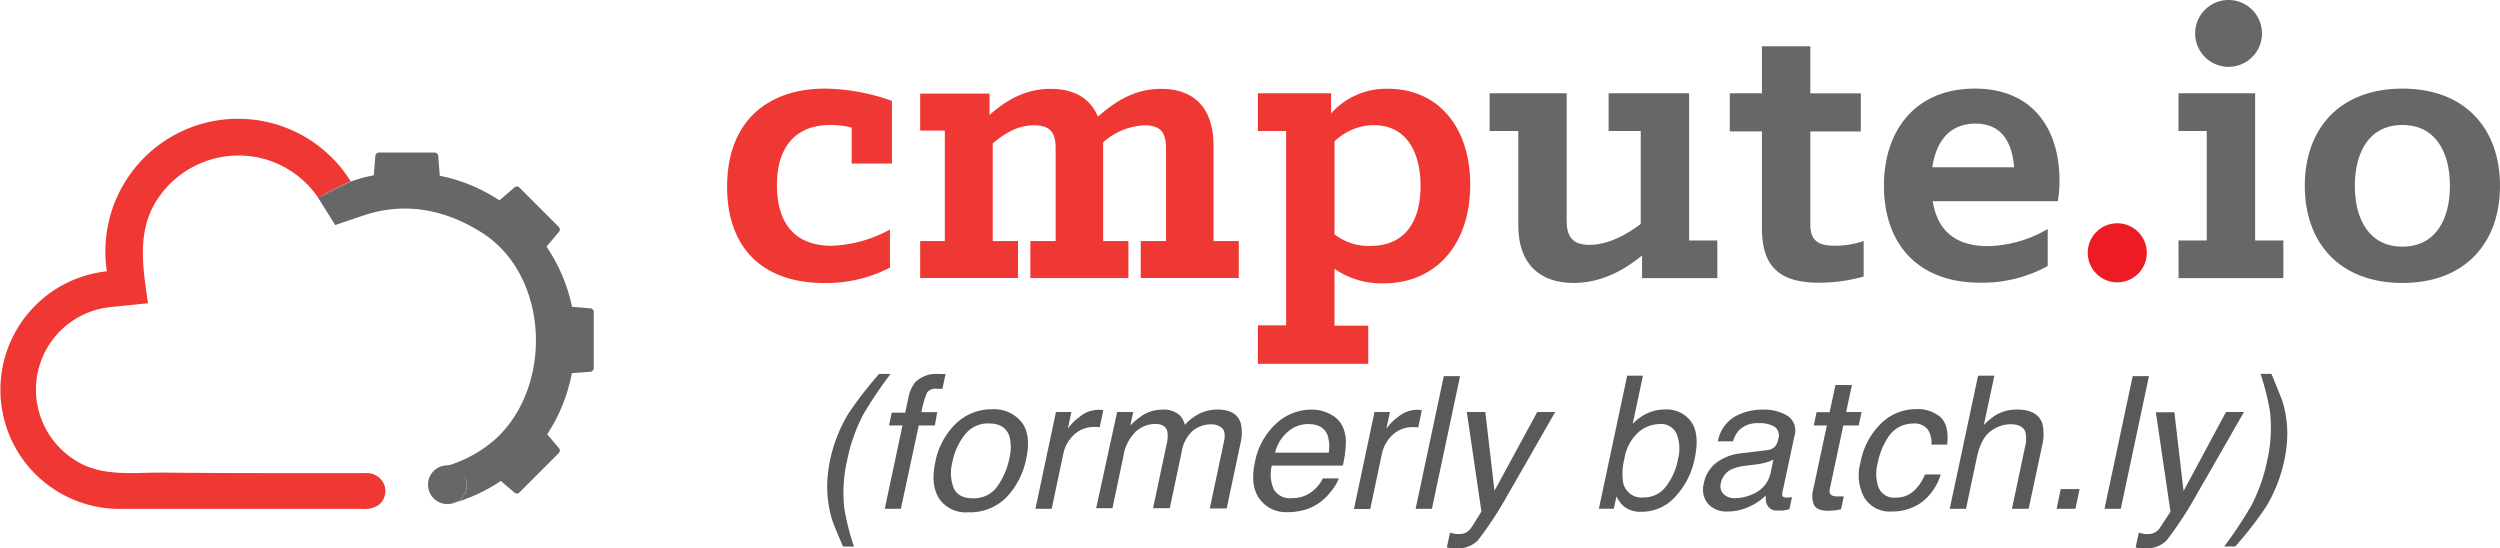 <svg xmlns="http://www.w3.org/2000/svg" viewBox="0 0 405.44 88.94"><defs><style>.cls-1{fill:#676767;}.cls-2{fill:#ef3733;}.cls-3{fill:#ed1c24;}.cls-4{fill:#58595b;}</style></defs><title>Asset 7</title><g id="Layer_2" data-name="Layer 2"><g id="Layer_1-2" data-name="Layer 1"><g id="_Group_" data-name="&lt;Group&gt;"><g id="_Group_2" data-name="&lt;Group&gt;"><path id="_Path_" data-name="&lt;Path&gt;" class="cls-1" d="M95.77,50l-3-.24A27.18,27.18,0,0,0,88.63,40l2-2.37a.6.6,0,0,0,0-.82l-6.4-6.4a.6.6,0,0,0-.82,0L81,32.5a27.16,27.16,0,0,0-9.68-4l-.25-3.21a.6.6,0,0,0-.6-.55h-9a.6.6,0,0,0-.6.55l-.25,3.15a20.7,20.7,0,0,0-3.71,1l0,0L51.59,32.1c.1.15.21.3.31.46l2.47,3.94L58.77,35c6.8-2.33,13.38-1.08,19.41,2.75,11,7,11.59,25.22,1.89,33.71a21.26,21.26,0,0,1-8.36,4.32h0a3,3,0,0,1,.92-.16,3.06,3.06,0,0,1,1.25,5.86A27.21,27.21,0,0,0,81.22,78l2.19,1.87a.6.6,0,0,0,.82,0l6.4-6.4a.6.6,0,0,0,0-.82l-1.89-2.22a27.16,27.16,0,0,0,4-9.91l3-.23a.6.6,0,0,0,.55-.6v-9A.6.6,0,0,0,95.77,50Z"/><path id="_Path_2" data-name="&lt;Path&gt;" class="cls-1" d="M69.74,77.69a2,2,0,0,0,2-1.74,1.34,1.34,0,0,0,0-.16A3.05,3.05,0,0,0,69.74,77.69Z"/></g><path id="_Path_3" data-name="&lt;Path&gt;" class="cls-1" d="M56.87,29.44l0,0a27.74,27.74,0,0,0-5.26,2.68Z"/><path id="_Path_4" data-name="&lt;Path&gt;" class="cls-1" d="M73.88,81.5l-.77.22A3,3,0,0,0,73.88,81.5Z"/><path id="_Path_5" data-name="&lt;Path&gt;" class="cls-1" d="M75.69,78.7a3.14,3.14,0,1,0-2.59,3l.77-.22A3.06,3.06,0,0,0,75.69,78.7Z"/><path id="_Path_6" data-name="&lt;Path&gt;" class="cls-2" d="M59.75,76.73a9.77,9.77,0,0,0-1,0l-8,0c-7.58,0-17,0-24.61-.09-4.34,0-9,.6-13-1.45a13.59,13.59,0,0,1-6.6-7.7A13.45,13.45,0,0,1,17.92,49.8L24,49.18c-.86-6-1.92-12,1.8-17.27a15.78,15.78,0,0,1,12.83-6.69,15.58,15.58,0,0,1,13,6.89,27.74,27.74,0,0,1,5.26-2.68A21.52,21.52,0,0,0,17.33,44a19.32,19.32,0,0,0,2,38.53H51.09c1.58,0,3.15,0,4.73,0,1,0,2.22,0,2.94,0a4,4,0,0,0,2.64-.63,2.86,2.86,0,0,0,0-4.51A3.09,3.09,0,0,0,59.75,76.73Z"/></g><path class="cls-2" d="M117.92,30.27c0-10.48,6.46-15.9,15.9-15.9a33.07,33.07,0,0,1,10.83,2V26.52h-6.53V20.69a14.41,14.41,0,0,0-3.47-.42C128.89,20.27,126,24,126,30s2.71,9.86,8.89,9.86a21.16,21.16,0,0,0,9.44-2.64v6.18a22.52,22.52,0,0,1-10.69,2.5C123.89,45.89,117.92,40.41,117.92,30.27Z"/><path class="cls-2" d="M149.23,39.09h4V21.18h-4v-6h11.25v3.47c2.64-2.36,5.76-4.24,9.93-4.24,3.68,0,6.39,1.46,7.64,4.51,2.78-2.43,5.9-4.51,10.28-4.51,5.21,0,8.47,3,8.47,9.17V39.09h4.1v6H185v-6h4.1V24c0-2.5-.9-3.68-3.47-3.68a10.64,10.64,0,0,0-6.73,2.78v16H183v6h-15.9v-6h4.1V24c0-2.5-.9-3.68-3.47-3.68s-4.51,1.11-6.73,2.92V39.09h4.1v6H149.23Z"/><path class="cls-2" d="M204,52.76h4.58V21.25H204V15.13h11.87V18.4a11.93,11.93,0,0,1,9.23-4c8.12,0,13.33,6.18,13.33,15.55,0,9.65-5.49,16-14.09,16a13.38,13.38,0,0,1-7.92-2.36v9.23h5.48v6.18H204Zm12.43-29.85V38a8.89,8.89,0,0,0,5.83,1.88c5.48,0,8.12-3.82,8.12-9.72,0-5.28-2.15-9.86-7.57-9.86A9.25,9.25,0,0,0,216.44,22.91Z"/><path class="cls-1" d="M246.23,36.59V21.25h-4.65V15.13h12.5V35.82c0,2.5.9,3.89,3.68,3.89,3,0,6-1.6,8.33-3.4V21.25h-5.21V15.13h13.05V39h4.58v6.11H266.3V41.45c-2.92,2.36-6.6,4.44-11.11,4.44C249.7,45.89,246.23,42.77,246.23,36.59Z"/><path class="cls-1" d="M285.74,36.87V21.31h-5.21V15.13h5.21V7.5h7.85v7.64h8.19v6.18h-8.19V36.45c0,2.85,1.67,3.4,4,3.4a14.46,14.46,0,0,0,4.65-.76v5.76a27,27,0,0,1-7.15,1C287.68,45.89,285.74,42.35,285.74,36.87Z"/><path class="cls-1" d="M305.53,30.13c0-9.1,5.21-15.76,14.72-15.76S334,21,334,29.3a18.52,18.52,0,0,1-.28,3.33H313.44c.76,4.72,3.61,7.29,9,7.29a20.12,20.12,0,0,0,9.65-2.78v6a22,22,0,0,1-10.83,2.71C310.73,45.89,305.53,39.23,305.53,30.13Zm7.85-3h13.26c-.28-3.54-1.67-7.08-6.25-7.08S313.93,23.4,313.37,27.15Z"/><path class="cls-3" d="M338.58,41a4.79,4.79,0,1,1,4.79,4.79A4.8,4.8,0,0,1,338.58,41Z"/><path class="cls-1" d="M353.3,39h4.58V21.25H353.3V15.13h12.43V39h4.58v6.11h-17Zm8.12-39A5.42,5.42,0,1,1,356,5.42,5.42,5.42,0,0,1,361.42,0Z"/><path class="cls-1" d="M373.78,30.13c0-9.3,5.69-15.76,15.83-15.76s15.83,6.46,15.83,15.76-5.69,15.76-15.83,15.76S373.78,39.43,373.78,30.13Zm23.54,0c0-5.49-2.36-9.86-7.71-9.86s-7.71,4.37-7.71,9.86S384.26,40,389.61,40,397.32,35.62,397.32,30.13Z"/><path class="cls-4" d="M144.43,60.64A67.81,67.81,0,0,0,140,67.22a28,28,0,0,0-2.61,7.41,23.35,23.35,0,0,0-.47,7.76,39.09,39.09,0,0,0,1.57,6.24h-1.77q-1.44-3.34-1.75-4.26a16.45,16.45,0,0,1-.58-2.5,18.51,18.51,0,0,1-.16-4.63,22.74,22.74,0,0,1,.35-2.43,24.26,24.26,0,0,1,3-7.72,61.11,61.11,0,0,1,5-6.45Z"/><path class="cls-4" d="M148.41,62a4.9,4.9,0,0,1,3.84-1.35h.51l.59,0-.51,2.4-.58,0h-.34a1.68,1.68,0,0,0-1.57.62,13.89,13.89,0,0,0-.91,3.17H152L151.61,69H149L146.1,82.51h-2.61L146.36,69h-2.18l.44-2.08h2.18l.53-2.46A5.75,5.75,0,0,1,148.41,62Z"/><path class="cls-4" d="M166.44,74.34a12.63,12.63,0,0,1-3.18,6.27A8.27,8.27,0,0,1,157,83.08a5.17,5.17,0,0,1-4.67-2.19q-1.44-2.19-.66-5.88a11.73,11.73,0,0,1,3.35-6.3,8.34,8.34,0,0,1,5.89-2.34,5.74,5.74,0,0,1,4.69,2Q167.28,70.41,166.44,74.34Zm-2.77.07a7.39,7.39,0,0,0,.06-3.57q-.66-2.17-3.38-2.17a4.77,4.77,0,0,0-3.9,1.85,10.45,10.45,0,0,0-2,4.45,6.79,6.79,0,0,0,.21,4.17q.74,1.67,3.13,1.67a4.62,4.62,0,0,0,4-2A11.81,11.81,0,0,0,163.68,74.41Z"/><path class="cls-4" d="M171.25,66.82h2.5l-.57,2.71a8,8,0,0,1,1.91-1.93,4.81,4.81,0,0,1,3-1.14h.25l.59.06-.59,2.78-.42-.06h-.42a4.64,4.64,0,0,0-3.33,1.28,5.73,5.73,0,0,0-1.71,3l-1.9,9h-2.64Z"/><path class="cls-4" d="M181.17,66.82h2.61L183.3,69a12.33,12.33,0,0,1,2.05-1.68,6,6,0,0,1,3.15-.89,3.91,3.91,0,0,1,2.83.92,3.64,3.64,0,0,1,.83,1.55,7.88,7.88,0,0,1,2.47-1.87,6.56,6.56,0,0,1,2.79-.61q3.16,0,3.82,2.29a7.11,7.11,0,0,1-.09,3.31l-2.21,10.44h-2.74l2.31-10.9q.32-1.57-.34-2.15a2.59,2.59,0,0,0-1.79-.59,4.63,4.63,0,0,0-2.89,1,5.7,5.7,0,0,0-1.85,3.47l-1.93,9.13H187l2.17-10.24a5.18,5.18,0,0,0,.12-2.33q-.37-1.1-2-1.1a4.79,4.79,0,0,0-3,1.16,7,7,0,0,0-2.12,4.19l-1.76,8.32h-2.64Z"/><path class="cls-4" d="M217.79,69.28a5.93,5.93,0,0,1,.47,2.77,17.41,17.41,0,0,1-.5,3.46h-11.5a5.92,5.92,0,0,0,.31,3.83,3,3,0,0,0,3,1.44,5.16,5.16,0,0,0,3.57-1.36,6,6,0,0,0,1.39-1.83h2.59A7.13,7.13,0,0,1,216,79.51a9.13,9.13,0,0,1-1.66,1.74A7.9,7.9,0,0,1,211,82.83a9.79,9.79,0,0,1-2.21.23,5.28,5.28,0,0,1-4.51-2.13q-1.58-2.13-.76-6a11.33,11.33,0,0,1,3.35-6.14,8.38,8.38,0,0,1,5.86-2.36,6.21,6.21,0,0,1,3.08.78A4.3,4.3,0,0,1,217.79,69.28Zm-2.3,4.13a6.16,6.16,0,0,0-.16-2.74q-.67-1.9-3.21-1.9a5,5,0,0,0-3.33,1.31,6.38,6.38,0,0,0-2,3.33Z"/><path class="cls-4" d="M222.91,66.82h2.5l-.57,2.71a8,8,0,0,1,1.91-1.93,4.81,4.81,0,0,1,3-1.14H230l.59.06L230,69.33l-.42-.06h-.42a4.64,4.64,0,0,0-3.33,1.28,5.73,5.73,0,0,0-1.71,3l-1.9,9h-2.64Z"/><path class="cls-4" d="M234.15,61h2.64l-4.57,21.52h-2.64Z"/><path class="cls-4" d="M249.3,66.82h2.92q-.88,1.51-3.94,6.88-2.29,4-3.79,6.59a59,59,0,0,1-4.79,7.32,4.53,4.53,0,0,1-3.5,1.32,6.15,6.15,0,0,1-.85,0,5.71,5.71,0,0,1-.7-.16l.51-2.4a7.71,7.71,0,0,0,.94.23,3.74,3.74,0,0,0,.54,0,2.17,2.17,0,0,0,1.13-.24,3,3,0,0,0,.7-.59q.1-.12.78-1.2l1-1.61-2.37-16.14h3l1.49,12.77Z"/><path class="cls-4" d="M263.89,60.92h2.56l-1.66,7.81A7.87,7.87,0,0,1,267.22,67a6.64,6.64,0,0,1,2.73-.59,4.91,4.91,0,0,1,4.33,2q1.4,2,.56,5.94a12.58,12.58,0,0,1-3.12,6.18A7.35,7.35,0,0,1,266.2,83a4.29,4.29,0,0,1-2.83-.86,5.17,5.17,0,0,1-1.22-1.64l-.42,2H259.3Zm8.23,13.58a6.67,6.67,0,0,0-.19-4.1,2.75,2.75,0,0,0-2.78-1.63,5.39,5.39,0,0,0-3.44,1.33,7.43,7.43,0,0,0-2.29,4.39,9.4,9.4,0,0,0-.21,3.59,3,3,0,0,0,3.33,2.59A4.45,4.45,0,0,0,270.1,79,10.24,10.24,0,0,0,272.12,74.5Z"/><path class="cls-4" d="M286.61,73a1.89,1.89,0,0,0,1.39-.76,2.67,2.67,0,0,0,.38-1,1.75,1.75,0,0,0-.54-2,4.5,4.5,0,0,0-2.62-.61,4.25,4.25,0,0,0-3.16,1.11,4.55,4.55,0,0,0-1,1.83h-2.46a5.85,5.85,0,0,1,2.74-4,9,9,0,0,1,4.44-1.14A7.33,7.33,0,0,1,290,67.5a2.92,2.92,0,0,1,1,3.28l-1.92,9a1.08,1.08,0,0,0,0,.66q.11.25.65.25l.4,0,.49-.07-.42,1.95a8.18,8.18,0,0,1-1,.22,7,7,0,0,1-.89,0,1.71,1.71,0,0,1-1.77-1,3.16,3.16,0,0,1-.15-1.45,9.21,9.21,0,0,1-2.71,1.83,8.18,8.18,0,0,1-3.49.78A4,4,0,0,1,277,81.71a3.71,3.71,0,0,1-.68-3.32A5.47,5.47,0,0,1,278.41,75a8,8,0,0,1,3.89-1.48Zm-5.23,7.79a7,7,0,0,0,2.84-.64,4.79,4.79,0,0,0,2.94-3.5l.44-2.12a5.48,5.48,0,0,1-1.35.51,12,12,0,0,1-1.55.29l-1.64.21a7.21,7.21,0,0,0-2.29.6,3.06,3.06,0,0,0-1.68,2.2,1.79,1.79,0,0,0,.45,1.8A2.56,2.56,0,0,0,281.38,80.8Z"/><path class="cls-4" d="M297.67,62.44h2.67l-.94,4.38h2.5L301.44,69h-2.5l-2.18,10.24q-.18.82.32,1.1a2.16,2.16,0,0,0,1,.16h.41l.53,0-.44,2.08a6.68,6.68,0,0,1-1,.19,9.35,9.35,0,0,1-1.08.06q-1.85,0-2.31-.94a3.77,3.77,0,0,1-.14-2.45L296.27,69h-2.12l.45-2.15h2.12Z"/><path class="cls-4" d="M315.79,72.1h-2.56a3.93,3.93,0,0,0-.56-2.41,2.76,2.76,0,0,0-2.48-1,4.8,4.8,0,0,0-4.13,2.46,11.58,11.58,0,0,0-1.54,3.94,6.68,6.68,0,0,0,.15,4,2.7,2.7,0,0,0,2.8,1.61,4.18,4.18,0,0,0,2.81-1,7.22,7.22,0,0,0,1.9-2.75h2.56a9,9,0,0,1-3.16,4.56,8.18,8.18,0,0,1-4.8,1.44,4.77,4.77,0,0,1-4.43-2.25,7.54,7.54,0,0,1-.64-5.62,11.79,11.79,0,0,1,3.38-6.43,8.07,8.07,0,0,1,5.6-2.3,5.71,5.71,0,0,1,4,1.29Q316.11,68.95,315.79,72.1Z"/><path class="cls-4" d="M320.8,60.92h2.64l-1.71,8a10.66,10.66,0,0,1,2.05-1.67,6.6,6.6,0,0,1,3.35-.83q3.41,0,4.12,2.39a7.79,7.79,0,0,1-.1,3.62L329,82.51h-2.71l2.09-9.89a5.32,5.32,0,0,0,.1-2.53q-.45-1.29-2.43-1.29a5.44,5.44,0,0,0-3.21,1.13q-1.57,1.13-2.24,4.26l-1.76,8.32h-2.64Z"/><path class="cls-4" d="M334.2,79.32h3.06l-.67,3.19h-3.06Z"/><path class="cls-4" d="M345.87,61h2.64l-4.57,21.52H341.3Z"/><path class="cls-4" d="M361,66.82h2.92q-.88,1.51-3.94,6.88-2.29,4-3.79,6.59a59,59,0,0,1-4.79,7.32,4.53,4.53,0,0,1-3.5,1.32,6.15,6.15,0,0,1-.85,0,5.71,5.71,0,0,1-.7-.16l.51-2.4a7.71,7.71,0,0,0,.94.23,3.74,3.74,0,0,0,.54,0,2.17,2.17,0,0,0,1.13-.24,3,3,0,0,0,.7-.59q.1-.12.78-1.2L352,83l-2.37-16.14h3l1.49,12.77Z"/><path class="cls-4" d="M360.71,88.63A68,68,0,0,0,365.11,82a28.11,28.11,0,0,0,2.59-7.38,23.48,23.48,0,0,0,.45-7.75,37.67,37.67,0,0,0-1.55-6.24h1.77q1.49,3.6,1.79,4.45a14.91,14.91,0,0,1,.54,2.32,17.13,17.13,0,0,1,.23,3.62,21.13,21.13,0,0,1-.43,3.44,24.22,24.22,0,0,1-3,7.73,57.8,57.8,0,0,1-5,6.43Z"/></g></g></svg>